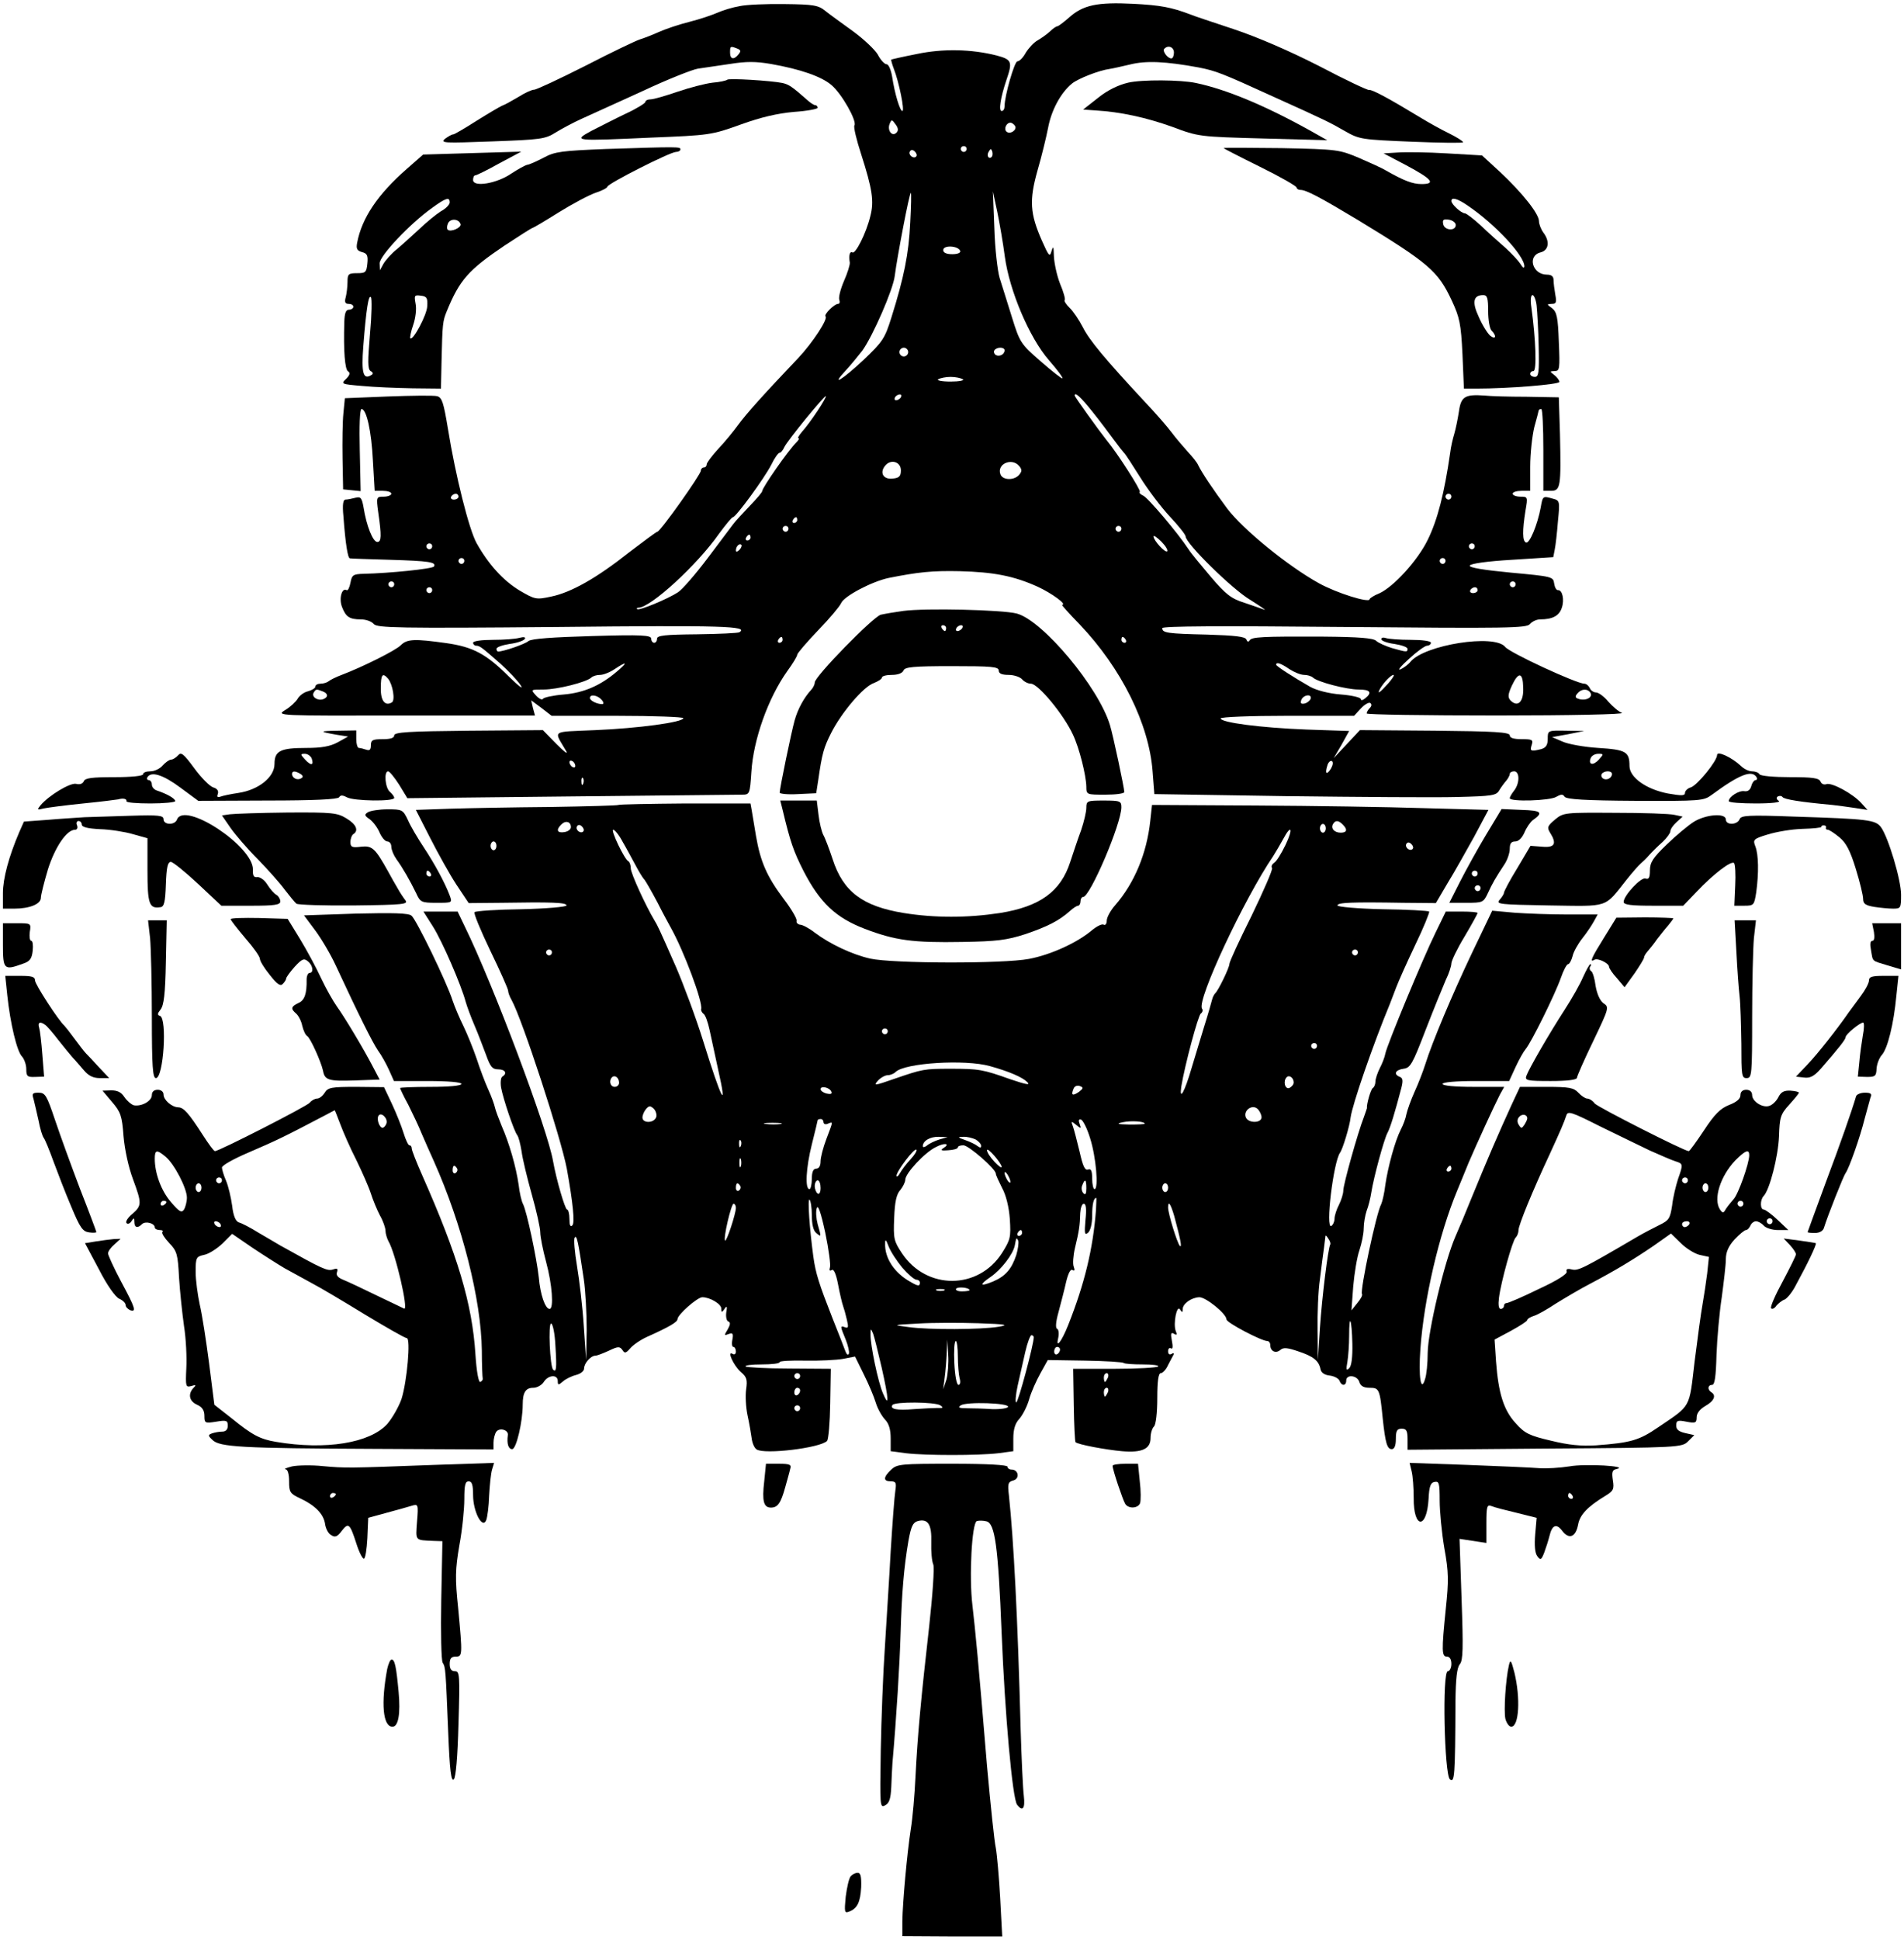 <?xml version="1.0" standalone="no"?>
<!DOCTYPE svg PUBLIC "-//W3C//DTD SVG 20010904//EN"
 "http://www.w3.org/TR/2001/REC-SVG-20010904/DTD/svg10.dtd">
<svg version="1.0" xmlns="http://www.w3.org/2000/svg"
 width="652pt" height="664pt" viewBox="0 0 652 664"
 preserveAspectRatio="xMidYMid meet">

<g transform="translate(0,664) scale(0.1,-0.1)"
fill="#000000" stroke="none">
<path d="M2533 6619 c-24 -4 -57 -14 -75 -22 -18 -8 -62 -23 -98 -32 -36 -9
-83 -25 -105 -35 -22 -10 -51 -21 -64 -25 -13 -4 -97 -44 -186 -90 -89 -45
-168 -82 -176 -82 -8 0 -32 -11 -54 -25 -22 -13 -47 -27 -56 -30 -9 -4 -48
-27 -88 -52 -39 -25 -75 -46 -79 -46 -5 0 -17 -7 -28 -15 -17 -15 -3 -15 161
-9 166 6 182 8 217 30 21 13 62 35 91 48 28 13 122 55 207 94 85 40 171 74
190 77 19 3 68 10 109 16 56 9 89 9 141 0 102 -18 173 -43 207 -72 35 -29 88
-123 79 -138 -4 -5 7 -50 23 -99 38 -119 45 -161 31 -213 -14 -58 -51 -130
-61 -123 -9 5 -13 -10 -9 -35 1 -7 -8 -36 -20 -63 -12 -28 -19 -56 -16 -64 3
-8 1 -14 -4 -14 -13 0 -50 -37 -43 -43 9 -9 -45 -91 -94 -143 -121 -127 -177
-190 -205 -228 -16 -22 -47 -60 -69 -83 -21 -23 -39 -47 -39 -52 0 -6 -4 -11
-10 -11 -5 0 -10 -5 -10 -11 0 -13 -139 -209 -149 -209 -3 0 -46 -32 -96 -70
-111 -88 -199 -138 -268 -152 -51 -11 -55 -10 -108 21 -56 34 -106 89 -147
162 -26 47 -72 230 -98 391 -15 90 -20 107 -37 112 -12 3 -87 2 -168 -1 l-148
-6 -5 -51 c-3 -28 -4 -98 -3 -156 l2 -105 30 -3 30 -3 -3 141 c-2 79 0 140 6
140 17 0 34 -75 39 -177 l6 -103 28 0 c16 0 29 -4 29 -10 0 -5 -12 -10 -26
-10 -25 0 -26 -1 -19 -52 12 -83 11 -103 -3 -103 -15 0 -37 55 -47 118 -6 34
-10 38 -29 33 -11 -3 -26 -6 -33 -6 -8 0 -11 -17 -7 -57 7 -96 15 -143 22
-144 4 -1 66 -3 137 -5 135 -4 160 -8 151 -23 -5 -8 -151 -23 -241 -25 -36 -1
-40 -4 -45 -31 -3 -16 -9 -28 -13 -25 -16 10 -27 -28 -16 -57 13 -34 25 -43
65 -43 17 0 37 -7 44 -16 12 -13 80 -15 631 -10 566 6 654 3 621 -18 -5 -3
-70 -6 -145 -7 -110 -1 -137 -4 -137 -15 0 -8 -4 -14 -10 -14 -5 0 -10 6 -10
14 0 12 -32 14 -202 9 -137 -4 -208 -9 -218 -17 -13 -11 -86 -36 -104 -36 -3
0 -6 4 -6 9 0 6 20 13 45 17 25 3 48 11 52 17 4 6 -2 8 -18 4 -13 -4 -54 -7
-91 -7 -39 0 -68 -4 -68 -10 0 -5 5 -10 10 -10 13 0 19 -5 83 -61 27 -24 58
-57 69 -73 12 -18 -3 -7 -38 27 -79 79 -124 103 -217 116 -107 15 -133 14
-154 -7 -17 -18 -132 -75 -203 -102 -19 -7 -39 -17 -45 -22 -5 -4 -17 -8 -27
-8 -10 0 -18 -4 -18 -10 0 -5 -11 -12 -25 -16 -14 -3 -30 -15 -36 -26 -6 -10
-25 -28 -42 -38 -32 -20 -30 -20 412 -19 l443 0 -7 26 -6 26 35 -26 35 -27
225 0 c124 0 226 -4 226 -8 0 -14 -156 -35 -302 -41 -154 -7 -142 2 -99 -72 7
-13 -7 -2 -33 24 l-47 48 -254 -2 c-206 -2 -255 -5 -255 -16 0 -9 -13 -13 -40
-13 -34 0 -40 -3 -40 -21 0 -15 -4 -19 -16 -15 -9 3 -20 6 -25 6 -5 0 -9 14
-9 30 l0 30 -62 -1 c-66 -1 -67 -3 -4 -14 l38 -6 -36 -20 c-26 -14 -56 -19
-107 -19 -89 0 -109 -10 -109 -55 0 -45 -55 -89 -124 -99 -27 -4 -55 -10 -62
-13 -10 -3 -12 0 -8 10 3 10 -2 18 -16 22 -12 4 -41 33 -65 66 -36 49 -45 56
-55 44 -7 -8 -18 -15 -24 -15 -6 0 -19 -9 -29 -20 -9 -11 -28 -20 -42 -20 -14
0 -25 -4 -25 -10 0 -6 -40 -10 -99 -10 -76 0 -100 -3 -104 -14 -4 -9 -14 -12
-26 -9 -20 5 -93 -39 -122 -73 -13 -16 -12 -17 11 -11 14 3 75 11 135 17 61 6
115 13 120 14 16 5 30 2 28 -6 -2 -5 35 -8 82 -8 47 0 85 4 85 8 0 9 -29 25
-62 36 -10 3 -18 12 -18 21 0 8 -5 15 -11 15 -5 0 -7 5 -4 10 13 21 54 8 113
-36 l61 -45 238 1 c157 0 239 4 244 11 5 8 12 8 27 0 24 -13 162 -15 162 -2 0
5 -7 14 -15 21 -16 13 -21 70 -6 70 5 0 22 -21 38 -46 l28 -46 560 6 c308 3
572 6 586 6 26 0 27 2 32 78 7 111 57 252 123 345 19 26 34 51 34 56 0 5 32
42 71 83 39 40 74 82 79 93 9 24 106 75 164 87 101 20 148 25 242 23 116 -3
185 -16 267 -53 48 -22 103 -62 84 -62 -3 0 24 -30 60 -67 143 -150 238 -341
250 -504 l6 -77 451 -7 c248 -3 511 -5 585 -3 121 3 135 5 145 23 6 10 17 25
24 33 6 7 12 18 12 23 0 5 7 9 15 9 19 0 20 -40 0 -66 -8 -10 -15 -22 -15 -26
0 -13 139 -9 160 5 16 9 22 9 28 0 6 -9 71 -13 241 -14 224 -1 235 0 262 20
95 70 138 87 154 61 3 -5 2 -10 -3 -10 -5 0 -12 -9 -15 -21 -4 -13 -12 -19
-24 -17 -18 3 -53 -19 -53 -34 0 -5 42 -8 93 -8 55 0 87 4 78 9 -8 5 -9 11 -3
15 6 3 13 2 16 -2 5 -8 61 -17 170 -27 16 -2 50 -6 75 -10 l46 -7 -20 22 c-29
33 -103 73 -121 66 -8 -3 -17 1 -20 9 -5 12 -27 15 -104 15 -55 0 -102 4 -105
10 -3 6 -15 10 -26 10 -10 0 -27 8 -37 18 -32 30 -82 53 -82 38 0 -21 -68
-104 -90 -111 -11 -3 -20 -12 -20 -19 0 -10 -12 -10 -58 -2 -74 14 -132 55
-132 94 0 49 -12 56 -107 62 -48 3 -104 13 -123 22 l-35 15 55 10 55 11 -62 1
c-63 1 -63 1 -63 -28 0 -21 -6 -30 -22 -35 -36 -9 -40 -7 -33 14 6 18 2 20
-34 20 -27 0 -41 4 -41 13 0 11 -52 14 -257 16 l-256 2 -45 -48 -45 -48 27 46
26 47 -147 5 c-156 6 -293 24 -293 38 0 5 103 9 228 9 l229 0 23 25 c12 13 27
22 32 19 6 -4 5 -11 -1 -17 -6 -6 -11 -14 -11 -19 0 -4 201 -7 448 -7 249 0
438 4 426 9 -11 4 -32 22 -47 39 -14 17 -33 31 -42 31 -8 0 -18 7 -21 15 -4 8
-12 15 -19 15 -26 0 -256 106 -271 126 -36 45 -276 7 -324 -51 -7 -9 -23 -21
-34 -26 -12 -5 1 11 29 36 27 25 55 45 62 45 7 0 13 5 13 10 0 6 -30 10 -69
10 -38 0 -76 3 -85 6 -9 3 -16 2 -16 -4 0 -5 20 -13 45 -16 25 -4 45 -11 45
-17 0 -12 -4 -11 -54 3 -22 7 -47 18 -54 25 -10 9 -59 13 -180 14 -212 1 -246
-1 -253 -13 -4 -6 -8 -5 -11 3 -3 10 -38 14 -134 17 -138 3 -154 6 -154 22 0
7 195 8 623 4 559 -5 625 -4 636 10 8 9 23 16 35 16 42 0 65 12 74 39 10 28 2
63 -13 61 -6 0 -11 10 -13 23 -3 23 -7 24 -148 37 -94 9 -143 17 -141 24 2 7
60 15 145 20 l141 9 5 26 c3 14 8 58 11 97 7 69 6 71 -17 77 -35 10 -35 10
-42 -30 -11 -59 -38 -124 -50 -120 -13 4 -13 41 -2 110 8 46 8 47 -18 47 -14
0 -26 5 -26 10 0 6 14 10 30 10 l30 0 0 83 c0 45 7 106 14 135 8 29 15 55 15
57 1 3 4 5 9 5 4 0 7 -63 7 -140 l0 -140 26 0 c33 0 35 14 31 193 l-4 127
-111 2 c-62 0 -125 2 -142 4 -68 5 -82 -3 -89 -54 -4 -26 -11 -60 -16 -77 -5
-16 -12 -46 -14 -65 -20 -138 -43 -229 -77 -298 -34 -70 -117 -161 -166 -183
-18 -7 -33 -17 -33 -20 0 -14 -113 21 -174 55 -105 58 -260 184 -314 256 -47
63 -87 123 -99 148 -3 8 -19 28 -35 45 -16 18 -42 48 -56 67 -14 19 -56 67
-92 105 -136 146 -190 211 -212 255 -13 25 -33 55 -45 66 -12 12 -20 24 -17
27 3 2 -4 28 -16 56 -11 28 -20 71 -21 94 -1 33 -2 37 -8 18 -6 -22 -9 -19
-33 35 -41 93 -44 138 -15 241 14 48 30 114 36 145 11 60 43 120 82 152 21 17
92 45 129 50 8 1 39 8 69 15 55 14 122 11 236 -10 60 -12 78 -19 260 -102 175
-79 189 -86 241 -116 49 -28 57 -29 227 -36 98 -4 177 -5 177 -2 0 4 -21 17
-47 30 -27 13 -70 37 -98 54 -107 65 -168 98 -177 95 -5 -1 -82 35 -171 82
-102 52 -211 99 -292 126 -72 24 -139 46 -150 51 -64 24 -100 31 -195 36 -122
6 -171 -4 -219 -47 -18 -16 -37 -30 -40 -30 -4 0 -16 -8 -27 -19 -11 -10 -30
-23 -42 -30 -11 -6 -29 -25 -39 -41 -9 -17 -22 -30 -29 -30 -10 0 -44 -118
-44 -154 0 -9 -4 -16 -10 -16 -11 0 -4 45 16 105 22 64 19 71 -33 85 -87 22
-184 24 -274 5 -46 -9 -85 -18 -87 -19 -1 -2 3 -16 9 -32 17 -43 38 -144 29
-144 -8 0 -26 58 -35 118 -4 23 -12 42 -19 42 -7 0 -21 15 -30 33 -10 17 -48
53 -85 80 -36 26 -79 57 -94 69 -24 20 -41 23 -140 24 -62 1 -131 -2 -154 -7z
m-9 -145 c13 -5 14 -9 5 -20 -16 -20 -29 -17 -29 6 0 22 1 23 24 14z m1496
-14 c0 -11 -4 -20 -9 -20 -13 0 -32 26 -24 33 13 14 33 6 33 -13z m-950 -274
c-15 -15 -32 7 -24 29 7 17 8 17 21 -1 9 -12 10 -21 3 -28z m406 23 c8 -14
-18 -31 -30 -19 -9 9 0 30 14 30 5 0 12 -5 16 -11z m-166 -79 c0 -5 -4 -10
-10 -10 -5 0 -10 5 -10 10 0 6 5 10 10 10 6 0 10 -4 10 -10z m-173 -26 c-9 -9
-28 6 -21 18 4 6 10 6 17 -1 6 -6 8 -13 4 -17z m259 -1 c-10 -10 -19 5 -10 18
6 11 8 11 12 0 2 -7 1 -15 -2 -18z m-279 -225 c-5 -108 -22 -189 -64 -323 -23
-74 -30 -84 -96 -147 -74 -69 -115 -94 -60 -35 16 17 41 48 56 67 36 50 106
210 111 256 8 63 50 284 55 284 2 0 1 -46 -2 -102z m324 -117 c16 -117 84
-277 151 -354 28 -32 49 -60 46 -62 -2 -2 -35 24 -74 58 -69 60 -72 65 -99
152 -16 50 -34 110 -42 134 -7 24 -16 100 -18 170 l-5 126 15 -70 c8 -38 20
-108 26 -154z m-153 20 c2 -6 -8 -11 -27 -11 -20 0 -31 5 -31 14 0 18 52 15
58 -3z m-178 -346 c0 -8 -7 -15 -15 -15 -8 0 -15 7 -15 15 0 8 7 15 15 15 8 0
15 -7 15 -15z m330 6 c0 -14 -18 -23 -30 -16 -6 4 -8 11 -5 16 8 12 35 12 35
0z m-143 -99 c7 -4 -12 -8 -42 -8 -30 0 -49 4 -42 8 7 4 26 8 42 8 17 0 35 -4
42 -8z m-498 -109 c-17 -26 -41 -58 -52 -70 -11 -13 -17 -23 -13 -23 4 0 1 -6
-6 -13 -30 -30 -117 -155 -118 -168 0 -4 -19 -26 -42 -50 -24 -25 -50 -53 -58
-64 -8 -11 -48 -64 -88 -117 -40 -53 -85 -105 -100 -115 -35 -23 -134 -64
-140 -58 -3 3 -1 5 4 5 42 0 202 147 276 253 23 31 44 57 48 57 10 0 106 131
131 179 11 23 24 41 28 41 5 0 12 9 17 20 11 23 138 178 142 174 2 -1 -11 -24
-29 -51z m286 47 c-3 -5 -11 -10 -16 -10 -6 0 -7 5 -4 10 3 6 11 10 16 10 6 0
7 -4 4 -10z m655 -48 c25 -31 58 -75 74 -97 16 -22 32 -42 35 -45 4 -3 28 -40
55 -83 26 -42 72 -103 102 -135 29 -31 54 -62 54 -68 0 -24 160 -181 221 -217
35 -22 57 -37 49 -34 -8 3 -39 14 -69 24 -45 14 -64 29 -115 89 -33 39 -68 81
-76 94 -36 55 -140 178 -156 184 -9 4 -14 9 -11 13 5 4 -73 127 -114 177 -27
34 -109 148 -109 152 0 14 20 -4 60 -54z m-655 -202 c0 -20 -6 -26 -28 -28
-32 -4 -46 20 -26 44 19 24 54 14 54 -16z m405 15 c10 -12 10 -18 0 -30 -17
-20 -56 -19 -64 1 -14 36 39 59 64 29z m-1920 -105 c0 -5 -7 -10 -16 -10 -8 0
-12 5 -9 10 3 6 10 10 16 10 5 0 9 -4 9 -10z m3400 0 c0 -5 -4 -10 -10 -10 -5
0 -10 5 -10 10 0 6 5 10 10 10 6 0 10 -4 10 -10z m-2240 -80 c0 -5 -5 -10 -11
-10 -5 0 -7 5 -4 10 3 6 8 10 11 10 2 0 4 -4 4 -10z m-30 -30 c0 -5 -4 -10
-10 -10 -5 0 -10 5 -10 10 0 6 5 10 10 10 6 0 10 -4 10 -10z m1140 0 c0 -5 -4
-10 -10 -10 -5 0 -10 5 -10 10 0 6 5 10 10 10 6 0 10 -4 10 -10z m-1270 -30
c0 -5 -5 -10 -11 -10 -5 0 -7 5 -4 10 3 6 8 10 11 10 2 0 4 -4 4 -10z m1427
-47 c-7 -6 -46 36 -47 51 0 5 12 -3 27 -18 14 -14 23 -29 20 -33z m-2517 17
c0 -5 -4 -10 -10 -10 -5 0 -10 5 -10 10 0 6 5 10 10 10 6 0 10 -4 10 -10z
m1052 -12 c-7 -7 -12 -8 -12 -2 0 14 12 26 19 19 2 -3 -1 -11 -7 -17z m2518
12 c0 -5 -4 -10 -10 -10 -5 0 -10 5 -10 10 0 6 5 10 10 10 6 0 10 -4 10 -10z
m-3460 -50 c0 -5 -4 -10 -10 -10 -5 0 -10 5 -10 10 0 6 5 10 10 10 6 0 10 -4
10 -10z m3360 0 c0 -5 -4 -10 -10 -10 -5 0 -10 5 -10 10 0 6 5 10 10 10 6 0
10 -4 10 -10z m-3600 -80 c0 -5 -4 -10 -10 -10 -5 0 -10 5 -10 10 0 6 5 10 10
10 6 0 10 -4 10 -10z m3840 0 c0 -5 -4 -10 -10 -10 -5 0 -10 5 -10 10 0 6 5
10 10 10 6 0 10 -4 10 -10z m-3710 -20 c0 -5 -4 -10 -10 -10 -5 0 -10 5 -10
10 0 6 5 10 10 10 6 0 10 -4 10 -10z m3580 0 c0 -5 -7 -10 -16 -10 -8 0 -12 5
-9 10 3 6 10 10 16 10 5 0 9 -4 9 -10z m-2380 -170 c0 -5 -5 -10 -11 -10 -5 0
-7 5 -4 10 3 6 8 10 11 10 2 0 4 -4 4 -10z m1175 0 c3 -5 1 -10 -4 -10 -6 0
-11 5 -11 10 0 6 2 10 4 10 3 0 8 -4 11 -10z m-1742 -108 c-56 -48 -113 -73
-182 -79 -37 -3 -69 -10 -72 -15 -3 -5 -14 1 -24 12 -18 20 -18 20 27 20 46 0
146 25 163 41 5 5 18 9 30 9 11 0 34 9 50 20 42 28 46 24 8 -8z m2302 8 c17
-11 39 -20 51 -20 11 0 24 -4 30 -9 15 -15 115 -41 156 -41 40 0 48 -10 23
-30 -8 -7 -15 -8 -15 -3 0 6 -31 13 -68 16 -41 3 -83 14 -105 26 -58 33 -117
71 -117 76 0 10 16 5 45 -15z m-3086 -33 c16 -20 25 -74 13 -81 -23 -14 -39 5
-38 49 0 47 6 54 25 32z m3424 -17 c-28 -31 -39 -39 -27 -17 13 22 37 47 46
47 4 0 -4 -13 -19 -30z m463 -14 c2 -48 -18 -68 -43 -44 -10 11 -10 20 4 51
23 49 38 47 39 -7z m-4112 -12 c20 -7 21 -20 3 -27 -19 -7 -41 8 -33 22 8 13
9 13 30 5z m4342 -5 c9 -15 -13 -28 -37 -22 -15 4 -17 8 -8 19 14 17 35 18 45
3z m-3386 -24 c8 -9 8 -15 2 -15 -18 0 -42 12 -42 21 0 14 26 10 40 -6z m2428
3 c-3 -7 -12 -14 -21 -16 -12 -2 -15 1 -11 12 7 19 38 22 32 4z m-3421 -203
c9 -25 -2 -27 -22 -5 -17 18 -17 20 -1 20 9 0 19 -7 23 -15z m4408 -5 c-19
-21 -37 -18 -28 5 3 8 14 15 26 15 19 0 19 -1 2 -20z m-3505 -21 c0 -6 -4 -7
-10 -4 -5 3 -10 11 -10 16 0 6 5 7 10 4 6 -3 10 -11 10 -16z m2588 -9 c-15
-24 -22 -19 -13 9 3 12 11 19 16 16 5 -4 3 -14 -3 -25z m-3529 -19 c9 -6 10
-11 2 -15 -13 -8 -31 1 -31 15 0 11 11 11 29 0z m4491 0 c0 -14 -18 -23 -30
-16 -6 4 -8 11 -5 16 8 12 35 12 35 0z m-3523 -33 c-3 -8 -6 -5 -6 6 -1 11 2
17 5 13 3 -3 4 -12 1 -19z"/>
<path d="M2490 6367 c-3 -3 -25 -8 -50 -10 -25 -3 -79 -17 -120 -31 -41 -14
-82 -26 -92 -26 -10 0 -18 -4 -18 -9 0 -4 -30 -23 -67 -40 -38 -18 -90 -45
-118 -59 -64 -35 -60 -35 205 -23 200 8 207 9 307 45 69 25 126 38 182 43 45
3 81 10 81 14 0 5 -4 9 -8 9 -5 0 -17 8 -28 18 -52 46 -63 53 -85 58 -40 8
-184 17 -189 11z"/>
<path d="M3863 6357 c-34 -8 -71 -26 -103 -52 l-51 -40 43 -3 c85 -5 172 -24
262 -56 90 -34 93 -34 311 -40 l220 -6 -55 31 c-156 87 -290 143 -395 165 -52
11 -185 12 -232 1z"/>
<path d="M2075 6130 c-151 -6 -175 -9 -212 -29 -23 -12 -49 -24 -57 -25 -7 -1
-32 -15 -55 -30 -49 -34 -131 -48 -131 -22 0 9 3 16 8 16 4 0 41 18 82 41 l75
40 -168 -5 -168 -5 -57 -50 c-98 -86 -153 -167 -169 -252 -4 -21 0 -27 17 -32
17 -4 21 -12 18 -39 -3 -30 -6 -33 -35 -33 -30 0 -33 -3 -33 -30 0 -16 -3 -40
-6 -52 -5 -17 -2 -23 10 -23 9 0 16 -4 16 -10 0 -5 -7 -10 -15 -10 -11 0 -15
-12 -16 -42 -3 -100 2 -163 13 -169 8 -5 6 -13 -7 -26 -18 -17 -17 -18 56 -24
41 -4 118 -7 172 -8 l97 -1 2 93 c3 129 4 138 18 172 44 107 74 141 197 224
50 33 94 61 97 61 2 0 43 24 89 53 47 29 103 59 126 67 22 7 41 17 41 21 0 10
215 119 235 119 8 0 15 4 15 9 0 9 -9 9 -255 1z m-535 -183 c0 -7 -13 -21 -30
-30 -16 -10 -49 -37 -73 -60 -25 -23 -60 -55 -78 -70 -19 -15 -39 -38 -46 -50
l-12 -22 -1 24 c0 25 102 134 179 189 48 35 61 39 61 19z m37 -74 c4 -12 -34
-29 -44 -19 -3 3 -3 12 1 21 7 18 37 17 43 -2z m-310 -376 c-8 -94 -8 -120 2
-127 9 -5 10 -10 2 -14 -27 -17 -34 7 -27 98 10 128 18 178 26 169 4 -4 3 -61
-3 -126z m196 95 c-1 -30 -49 -119 -58 -110 -2 2 2 23 10 46 8 23 12 55 8 73
-5 28 -4 30 18 27 20 -2 24 -8 22 -36z"/>
<path d="M4190 6133 c0 -1 56 -30 125 -64 69 -34 125 -66 125 -71 0 -4 6 -8
13 -8 20 0 67 -25 197 -103 243 -148 274 -174 322 -277 26 -56 31 -78 36 -182
l5 -118 42 0 c110 0 285 14 285 23 0 5 -8 16 -17 23 -17 13 -17 13 1 14 17 0
18 8 14 100 -3 85 -7 102 -23 115 -19 14 -19 14 -1 15 15 0 17 5 12 31 -3 17
-6 40 -6 50 0 13 -7 19 -23 19 -49 0 -68 64 -22 76 29 7 33 38 10 68 -8 11
-15 29 -15 39 0 25 -56 96 -134 169 l-61 56 -120 7 c-66 4 -142 5 -168 3 l-49
-3 78 -41 c88 -47 102 -64 52 -64 -30 0 -60 11 -123 47 -11 7 -51 25 -90 42
-69 29 -74 30 -267 34 -109 1 -198 2 -198 0z m835 -196 c95 -64 196 -173 195
-209 -1 -7 -6 -4 -13 8 -7 11 -30 36 -51 55 -22 19 -60 53 -85 77 -25 23 -50
42 -55 42 -12 0 -46 31 -46 42 0 14 20 9 55 -15z m-40 -67 c0 -22 -39 -19 -43
3 -3 15 1 18 20 15 12 -2 23 -10 23 -18z m111 -295 c0 -30 5 -60 12 -67 18
-18 14 -32 -5 -17 -9 8 -27 36 -39 64 -24 51 -19 75 15 75 14 0 17 -10 17 -55z
m166 18 c2 -20 6 -83 7 -140 2 -88 0 -103 -13 -103 -9 0 -16 5 -16 10 0 6 5
10 11 10 12 0 8 109 -7 218 -4 25 -2 42 4 42 5 0 12 -17 14 -37z"/>
<path d="M3093 4549 c-29 -4 -64 -10 -77 -13 -26 -7 -226 -211 -226 -232 0 -7
-6 -19 -13 -26 -23 -25 -45 -64 -56 -104 -11 -39 -51 -232 -51 -247 0 -4 28
-7 62 -5 l63 3 7 45 c13 91 19 112 45 163 36 70 110 157 145 169 15 6 28 14
28 19 0 5 15 9 34 9 21 0 36 6 40 15 4 12 32 15 166 15 136 0 160 -2 160 -15
0 -10 10 -15 34 -15 18 0 39 -7 46 -15 7 -8 20 -15 30 -15 25 0 112 -105 144
-174 22 -46 45 -139 46 -178 0 -28 1 -28 65 -28 36 0 65 4 65 9 0 14 -38 193
-49 229 -39 130 -230 358 -319 382 -49 13 -313 19 -389 9z m147 -59 c0 -5 -2
-10 -4 -10 -3 0 -8 5 -11 10 -3 6 -1 10 4 10 6 0 11 -4 11 -10z m55 0 c-3 -5
-11 -10 -16 -10 -6 0 -7 5 -4 10 3 6 11 10 16 10 6 0 7 -4 4 -10z"/>
<path d="M2680 3868 c26 -109 37 -141 72 -210 56 -108 110 -159 209 -197 105
-40 165 -48 334 -45 119 2 152 6 217 27 76 26 115 46 152 79 11 10 23 18 28
18 4 0 8 7 8 15 0 8 4 15 9 15 24 0 131 251 131 307 0 21 -4 23 -60 23 -57 0
-60 -1 -60 -25 0 -13 -8 -48 -18 -77 -11 -29 -27 -78 -37 -108 -33 -102 -104
-153 -241 -175 -112 -17 -223 -17 -329 0 -141 23 -208 73 -244 185 -12 36 -26
73 -32 83 -5 10 -13 41 -16 68 l-6 49 -62 0 -63 0 8 -32z"/>
<path d="M2118 3885 c-2 -2 -107 -5 -233 -7 -127 -1 -282 -4 -345 -6 l-116 -4
49 -96 c27 -53 67 -125 90 -160 l42 -63 110 1 c176 3 225 1 225 -9 0 -5 -69
-11 -154 -13 -85 -1 -157 -6 -161 -10 -4 -3 21 -63 54 -132 34 -70 61 -131 61
-137 0 -6 5 -20 12 -32 37 -67 169 -472 189 -577 21 -117 28 -185 19 -194 -7
-7 -10 1 -10 22 0 18 -4 32 -8 32 -7 0 -37 103 -48 165 -18 108 -205 605 -302
803 l-25 52 -58 0 -59 0 33 -52 c31 -49 96 -198 112 -258 4 -14 17 -50 30 -80
13 -30 30 -76 40 -102 14 -39 21 -48 41 -48 24 0 32 -14 14 -25 -5 -3 -7 -20
-4 -38 7 -38 44 -148 55 -162 5 -6 11 -31 15 -55 3 -25 19 -91 35 -148 16 -56
29 -115 29 -130 0 -15 9 -60 20 -101 21 -77 27 -161 12 -161 -15 0 -32 49 -37
108 -7 65 -41 226 -54 251 -5 9 -12 39 -15 66 -9 62 -32 142 -58 201 -10 25
-21 53 -23 63 -2 10 -12 38 -23 62 -11 24 -29 72 -40 106 -12 35 -32 84 -45
111 -13 26 -30 66 -37 87 -20 63 -125 279 -141 291 -10 9 -65 10 -191 7 l-177
-6 38 -51 c21 -28 53 -82 71 -121 78 -168 125 -262 144 -290 12 -16 29 -47 38
-67 l17 -38 116 0 c70 0 115 -4 115 -10 0 -6 -42 -10 -105 -10 -58 0 -105 -2
-105 -4 0 -2 12 -28 28 -57 15 -30 36 -74 46 -99 11 -25 29 -67 42 -95 96
-215 162 -473 164 -648 0 -49 2 -92 3 -95 1 -4 -2 -9 -8 -12 -6 -3 -13 34 -17
95 -11 173 -61 339 -182 612 -20 45 -36 86 -36 92 0 6 -3 11 -8 11 -4 0 -13
19 -20 42 -7 23 -25 68 -40 100 l-27 57 -95 1 c-85 0 -97 -2 -108 -20 -7 -11
-18 -20 -26 -20 -7 0 -19 -6 -25 -14 -11 -13 -311 -166 -325 -166 -4 0 -22 25
-42 56 -47 73 -65 94 -84 94 -22 1 -50 25 -50 44 0 9 -8 16 -20 16 -13 0 -20
-7 -20 -18 0 -21 -36 -40 -62 -35 -9 3 -23 15 -32 28 -11 17 -24 23 -45 23
l-30 -1 33 -39 c29 -34 34 -47 39 -117 4 -46 17 -106 32 -146 31 -84 31 -91
-2 -120 -16 -13 -24 -27 -20 -31 4 -5 12 -2 17 6 8 13 10 12 10 -2 0 -20 11
-23 26 -8 12 12 44 3 44 -11 0 -5 8 -9 17 -9 9 0 13 -3 9 -7 -3 -4 7 -20 23
-37 27 -28 30 -39 34 -118 3 -48 11 -123 17 -166 7 -43 10 -109 8 -145 -3 -63
-2 -66 17 -61 16 5 18 4 7 -7 -19 -21 -14 -45 13 -57 18 -8 25 -20 25 -38 0
-25 2 -26 40 -20 36 6 40 4 40 -14 0 -13 -7 -20 -19 -20 -11 0 -26 -3 -35 -6
-14 -5 -14 -8 1 -22 24 -25 99 -29 556 -31 l407 -2 0 23 c0 13 4 29 9 37 11
16 43 7 40 -11 -4 -30 2 -48 15 -48 14 0 36 94 36 153 0 41 10 57 36 57 13 0
29 9 36 20 15 24 48 27 48 3 0 -14 2 -15 18 -1 9 8 29 18 45 22 15 4 27 13 27
22 0 18 23 44 39 44 6 0 26 8 46 17 31 15 37 15 46 3 8 -13 12 -12 27 5 9 11
35 29 57 39 76 34 105 51 105 61 0 15 68 75 85 75 26 0 65 -23 65 -39 0 -14 2
-14 11 -1 8 12 10 9 6 -12 -2 -15 1 -29 7 -31 8 -3 7 -11 -2 -27 -13 -21 -12
-22 3 -16 14 5 17 2 13 -19 -3 -14 -1 -25 3 -25 5 0 9 -7 9 -16 0 -8 -5 -12
-11 -8 -21 13 3 -40 28 -62 20 -17 23 -26 18 -60 -3 -21 -1 -61 5 -89 6 -27
12 -63 14 -78 2 -16 9 -33 17 -38 27 -18 217 5 241 29 5 5 10 63 11 128 l2
119 -143 1 c-78 0 -145 4 -149 7 -3 4 21 7 55 7 34 0 62 3 62 8 0 4 39 6 87 5
49 -1 107 2 130 6 l41 8 30 -61 c17 -34 35 -77 41 -97 6 -20 20 -45 31 -57 14
-14 20 -35 20 -65 l0 -44 53 -7 c67 -8 247 -8 315 0 l52 7 0 44 c0 30 6 51 20
66 11 12 27 42 34 67 7 25 25 65 39 90 l25 45 127 -2 c70 -1 130 -5 133 -8 3
-3 32 -5 65 -5 33 0 57 -3 53 -7 -4 -4 -71 -8 -149 -8 l-142 0 2 -124 c1 -68
4 -125 6 -127 7 -8 103 -26 159 -31 69 -6 98 8 98 45 0 16 5 33 12 40 6 6 11
45 11 97 0 59 4 85 12 85 6 0 18 12 25 28 8 15 16 31 19 36 2 5 -1 6 -7 2 -7
-4 -12 -1 -12 9 0 9 4 13 10 10 6 -4 7 6 3 26 -5 25 -3 30 7 24 10 -6 12 -4 6
10 -9 25 4 91 15 73 7 -11 9 -11 9 1 0 19 30 40 57 41 23 0 93 -57 93 -76 0
-11 120 -74 140 -74 5 0 10 -6 10 -14 0 -21 19 -30 35 -16 10 9 25 7 60 -5 52
-17 71 -32 77 -61 2 -12 13 -20 31 -22 16 -2 31 -10 34 -18 7 -19 23 -18 23 1
0 22 38 18 45 -5 4 -14 15 -20 35 -20 33 0 35 -4 45 -105 9 -84 15 -105 31
-105 9 0 14 12 14 35 0 28 4 35 20 35 16 0 20 -7 20 -36 l0 -36 470 4 c463 3
470 4 491 25 l21 21 -31 7 c-22 5 -31 12 -31 26 0 17 5 19 35 13 31 -6 35 -4
35 15 0 14 11 28 30 39 30 17 38 36 20 47 -14 9 -12 25 3 25 9 0 13 28 15 103
2 56 10 145 18 197 7 52 14 111 14 130 0 24 9 45 30 68 16 17 34 32 39 32 5 0
11 7 15 15 3 8 12 15 19 15 8 0 20 -7 27 -15 7 -8 29 -15 48 -15 l36 0 -37 35
c-20 19 -42 35 -47 35 -13 0 -13 33 -1 46 21 21 50 135 53 204 2 66 5 76 35
109 18 20 33 38 33 41 0 3 -13 6 -29 7 -21 1 -32 -4 -41 -22 -7 -14 -21 -27
-31 -30 -23 -8 -59 15 -59 37 0 11 -8 18 -20 18 -13 0 -20 -7 -20 -18 0 -13
-13 -24 -39 -34 -30 -12 -50 -32 -86 -87 -26 -39 -49 -71 -52 -71 -15 0 -310
150 -322 163 -7 10 -19 17 -26 17 -6 0 -20 9 -30 20 -16 17 -31 20 -109 20
l-91 0 -29 -62 c-46 -101 -77 -172 -143 -333 -13 -33 -35 -85 -49 -117 -37
-84 -94 -323 -95 -398 0 -36 -4 -76 -9 -90 -14 -48 -23 7 -16 103 12 170 64
393 126 542 9 22 27 65 39 95 27 63 86 192 107 233 l15 27 -105 0 c-64 0 -106
4 -106 10 0 6 45 10 114 10 l114 0 22 48 c12 26 28 54 35 62 18 21 100 186
120 243 9 26 20 47 25 47 4 0 11 12 15 27 3 15 19 43 34 62 16 20 33 46 40 59
l12 22 -104 0 c-57 0 -138 3 -180 6 l-77 7 -69 -144 c-67 -141 -136 -304 -161
-384 -7 -22 -23 -64 -36 -92 -13 -29 -25 -63 -28 -77 -2 -13 -11 -37 -19 -52
-20 -39 -44 -128 -53 -189 -3 -27 -10 -57 -14 -66 -17 -30 -73 -296 -66 -308
3 -4 -5 -18 -16 -31 l-20 -25 6 82 c4 45 13 100 21 123 8 24 15 57 15 76 0 18
5 45 10 60 6 15 13 43 16 63 8 51 43 180 55 203 10 18 26 71 48 155 6 24 5 33
-5 37 -23 9 -16 24 12 28 24 3 31 16 76 133 28 72 59 148 69 171 11 22 19 48
19 56 0 9 20 51 45 92 25 42 45 79 45 81 0 3 -24 5 -54 5 l-55 0 -35 -72 c-43
-87 -166 -384 -172 -414 -2 -12 -11 -35 -19 -50 -8 -16 -15 -37 -15 -46 0 -9
-4 -19 -9 -22 -7 -4 -22 -57 -20 -69 0 -1 -5 -15 -11 -32 -20 -51 -70 -229
-70 -250 0 -11 -7 -33 -15 -49 -8 -15 -15 -37 -15 -47 0 -10 -5 -21 -11 -25
-21 -13 7 219 30 251 9 12 33 91 36 120 6 45 78 253 135 390 4 11 14 36 21 55
7 19 36 84 65 145 29 60 50 112 48 115 -3 3 -75 7 -160 8 -85 2 -154 8 -154
13 0 10 49 12 226 9 l111 -1 40 68 c23 37 63 109 91 159 l49 92 -221 6 c-121
4 -381 8 -576 9 l-355 2 -6 -55 c-12 -111 -54 -212 -120 -288 -16 -18 -29 -42
-29 -53 0 -11 -5 -17 -10 -14 -6 4 -24 -5 -42 -20 -50 -42 -140 -83 -214 -97
-89 -17 -467 -16 -544 1 -62 14 -138 50 -190 89 -19 15 -42 27 -50 27 -8 1
-14 7 -12 14 1 7 -18 40 -44 74 -58 77 -80 128 -95 215 -6 37 -13 77 -15 90
l-4 22 -224 0 c-123 -1 -226 -3 -228 -5z m-163 -76 c0 -8 -10 -15 -22 -17 -25
-4 -30 7 -11 26 15 15 33 10 33 -9z m2643 9 c17 -17 15 -28 -7 -28 -22 0 -35
15 -26 30 8 13 18 13 33 -2z m-2601 -24 c-9 -9 -28 6 -21 18 4 6 10 6 17 -1 6
-6 8 -13 4 -17z m2543 11 c0 -8 -4 -15 -10 -15 -5 0 -10 7 -10 15 0 8 5 15 10
15 6 0 10 -7 10 -15z m-2408 -46 c13 -22 32 -58 43 -78 11 -21 25 -45 32 -52
6 -8 26 -43 45 -79 18 -36 39 -74 45 -85 44 -78 111 -256 104 -279 -1 -5 3
-12 8 -16 6 -3 15 -28 21 -56 6 -27 19 -87 29 -134 33 -146 13 -109 -52 100
-25 80 -67 192 -92 250 -59 134 -63 142 -74 160 -30 50 -81 161 -81 178 0 11
-4 22 -8 24 -13 5 -62 108 -52 108 5 0 20 -18 32 -41z m2270 -11 c-14 -29 -31
-57 -39 -61 -7 -5 -11 -13 -7 -18 3 -5 -29 -78 -70 -163 -42 -84 -76 -158 -76
-165 0 -13 -39 -93 -49 -101 -3 -3 -8 -12 -10 -20 -2 -8 -14 -51 -28 -95 -13
-44 -33 -108 -43 -142 -23 -79 -42 -114 -35 -63 12 74 58 245 67 251 6 4 8 12
4 17 -18 29 144 375 244 522 9 14 24 40 34 58 28 53 35 36 8 -20z m-2702 -3
c0 -8 -4 -15 -10 -15 -5 0 -10 7 -10 15 0 8 5 15 10 15 6 0 10 -7 10 -15z
m3137 -11 c-9 -9 -28 6 -21 18 4 6 10 6 17 -1 6 -6 8 -13 4 -17z m-2947 -354
c0 -5 -4 -10 -10 -10 -5 0 -10 5 -10 10 0 6 5 10 10 10 6 0 10 -4 10 -10z
m2760 0 c0 -5 -4 -10 -10 -10 -5 0 -10 5 -10 10 0 6 5 10 10 10 6 0 10 -4 10
-10z m-1610 -270 c0 -5 -4 -10 -10 -10 -5 0 -10 5 -10 10 0 6 5 10 10 10 6 0
10 -4 10 -10z m1470 -50 c0 -5 -4 -10 -10 -10 -5 0 -10 5 -10 10 0 6 5 10 10
10 6 0 10 -4 10 -10z m-1120 -69 c65 -18 111 -38 127 -54 13 -12 -1 -10 -57 9
-95 34 -109 36 -205 36 -91 0 -95 -1 -194 -35 -66 -23 -71 -24 -55 -6 9 10 25
19 34 19 9 0 21 5 27 11 31 31 238 44 323 20z m-1270 -57 c0 -8 -7 -14 -15
-14 -15 0 -21 21 -9 33 10 9 24 -2 24 -19z m2310 1 c0 -7 -7 -15 -15 -19 -15
-5 -22 24 -9 37 9 9 24 -2 24 -18z m-735 -32 c-22 -15 -28 -12 -19 10 3 9 12
13 21 10 14 -5 13 -8 -2 -20z m-848 0 c3 -7 -3 -9 -16 -6 -12 3 -21 10 -21 15
0 13 32 6 37 -9z m-600 -87 c-8 -21 -47 -21 -47 -1 0 9 6 22 13 30 10 11 14
11 26 0 7 -7 11 -21 8 -29z m2073 0 c0 -21 -46 -21 -54 0 -9 24 23 46 41 28 7
-7 13 -20 13 -28z m-3155 -23 c10 -27 34 -82 55 -123 20 -41 43 -93 50 -115 7
-22 21 -56 31 -75 11 -19 19 -43 19 -52 0 -10 5 -26 10 -36 24 -39 70 -238 54
-231 -5 2 -47 23 -94 45 -47 23 -98 47 -113 53 -20 8 -27 16 -23 27 4 12 1 14
-14 9 -19 -6 -35 1 -180 82 -14 8 -47 28 -75 44 -27 17 -58 33 -67 35 -11 4
-19 22 -23 57 -4 29 -13 67 -21 86 -8 18 -14 39 -14 45 0 7 39 29 88 50 102
44 121 53 262 127 19 10 36 19 36 19 1 0 9 -21 19 -47z m4485 -91 c36 -16 75
-33 88 -37 26 -8 26 -10 8 -61 -7 -22 -17 -62 -20 -90 -7 -45 -11 -51 -44 -67
-20 -10 -55 -28 -77 -41 -184 -108 -201 -116 -222 -111 -16 4 -21 1 -18 -7 3
-8 -31 -30 -96 -60 -55 -27 -104 -48 -110 -48 -5 0 -9 -4 -9 -10 0 -5 -5 -10
-11 -10 -7 0 -9 14 -6 38 7 55 46 195 57 206 6 6 10 17 10 26 0 17 49 136 106
258 39 85 49 108 58 135 5 15 18 11 113 -37 60 -29 137 -67 173 -84z m-4327
92 c-3 -8 -9 -14 -13 -14 -11 0 -21 30 -14 41 9 15 34 -10 27 -27z m3907 18
c0 -4 -5 -14 -10 -22 -9 -13 -11 -13 -19 0 -6 9 -6 19 1 27 10 12 28 9 28 -5z
m-2410 -13 c0 -6 7 -9 15 -5 18 7 19 11 -5 -52 -11 -29 -20 -63 -20 -77 0 -16
-6 -25 -15 -25 -10 0 -15 -11 -15 -35 0 -19 -4 -35 -8 -35 -16 0 -12 73 8 153
11 44 20 81 20 83 0 2 5 4 10 4 6 0 10 -5 10 -11z m913 -55 c20 -62 30 -174
15 -174 -4 0 -8 16 -8 36 0 27 -4 35 -14 31 -11 -4 -18 12 -29 61 -9 37 -19
76 -23 87 -7 18 -6 19 11 5 17 -14 18 -13 12 3 -5 13 -3 17 5 15 7 -3 21 -31
31 -64z m187 50 c0 -2 -24 -3 -52 -3 -43 1 -47 3 -23 8 28 6 75 3 75 -5z
m-1247 -1 c-13 -2 -35 -2 -50 0 -16 2 -5 4 22 4 28 0 40 -2 28 -4z m544 -53
c-16 -5 -35 -14 -43 -21 -8 -6 -14 -7 -14 -2 0 18 25 33 55 32 l30 -1 -28 -8z
m124 0 c10 -6 19 -16 19 -22 0 -7 -4 -7 -12 -1 -7 6 -26 15 -43 21 -26 9 -27
11 -7 11 13 1 32 -4 43 -9z m-804 -22 c-3 -8 -6 -5 -6 6 -1 11 2 17 5 13 3 -3
4 -12 1 -19z m693 -8 c-11 -7 -6 -9 17 -7 18 1 33 5 33 10 0 4 8 7 19 7 18 0
111 -81 111 -97 0 -5 10 -26 21 -48 14 -25 24 -66 27 -107 4 -63 2 -71 -27
-117 -81 -126 -258 -127 -342 -1 -28 42 -30 50 -27 121 2 56 8 82 21 96 9 11
17 27 17 35 0 22 67 94 105 112 30 16 51 12 25 -4z m-112 -38 c-14 -15 -30
-36 -36 -47 -6 -11 -12 -15 -12 -9 0 15 61 96 68 89 3 -3 -6 -18 -20 -33z
m312 -26 c0 -5 -11 3 -25 18 -14 15 -25 32 -25 39 0 13 49 -43 50 -57z m-2863
35 c30 -25 73 -108 73 -140 0 -14 -5 -33 -10 -41 -8 -12 -16 -8 -44 25 -34 39
-56 99 -56 149 0 31 7 32 37 7z m5423 5 c0 -28 -38 -135 -54 -151 -8 -9 -20
-24 -26 -33 -8 -15 -11 -15 -20 -2 -24 36 1 114 52 168 35 35 48 40 48 18z
m-3453 -38 c-3 -7 -5 -2 -5 12 0 14 2 19 5 13 2 -7 2 -19 0 -25z m-972 -7 c3
-5 1 -12 -5 -16 -5 -3 -10 1 -10 9 0 18 6 21 15 7z m3405 -1 c0 -5 -5 -10 -11
-10 -5 0 -7 5 -4 10 3 6 8 10 11 10 2 0 4 -4 4 -10z m-1510 -45 c0 -5 -5 -3
-10 5 -5 8 -10 20 -10 25 0 6 5 3 10 -5 5 -8 10 -19 10 -25z m-2700 5 c0 -5
-4 -10 -10 -10 -5 0 -10 5 -10 10 0 6 5 10 10 10 6 0 10 -4 10 -10z m5020 0
c0 -5 -4 -10 -10 -10 -5 0 -10 5 -10 10 0 6 5 10 10 10 6 0 10 -4 10 -10z
m-2970 -26 c0 -14 -4 -23 -10 -19 -5 3 -10 15 -10 26 0 10 5 19 10 19 6 0 10
-12 10 -26z m910 -1 c0 -19 -3 -24 -10 -17 -6 6 -8 18 -4 27 9 24 14 21 14
-10z m-3030 2 c0 -8 -4 -15 -10 -15 -5 0 -10 7 -10 15 0 8 5 15 10 15 6 0 10
-7 10 -15z m1845 6 c3 -5 1 -12 -5 -16 -5 -3 -10 1 -10 9 0 18 6 21 15 7z
m1465 -6 c0 -8 -4 -15 -10 -15 -5 0 -10 7 -10 15 0 8 5 15 10 15 6 0 10 -7 10
-15z m1850 0 c0 -8 -4 -15 -10 -15 -5 0 -10 7 -10 15 0 8 5 15 10 15 6 0 10
-7 10 -15z m-3070 -94 c0 -31 5 -53 15 -61 18 -15 18 -15 5 30 -5 19 -7 44 -3
55 4 13 14 -14 29 -84 12 -58 19 -111 16 -119 -3 -10 -1 -13 6 -9 7 5 15 -13
22 -50 6 -32 14 -65 17 -73 3 -8 9 -29 13 -47 6 -25 5 -30 -6 -26 -18 7 -17 4
2 -42 8 -20 13 -42 11 -48 -3 -7 -8 -3 -12 8 -4 11 -24 63 -45 115 -45 115
-57 151 -65 210 -13 97 -20 198 -13 194 4 -3 8 -27 8 -53z m973 17 c-10 -132
-39 -252 -95 -393 -23 -58 -44 -84 -34 -43 3 14 1 28 -4 30 -6 2 -5 23 5 58 8
30 20 76 26 103 7 29 15 45 22 40 7 -4 8 0 4 11 -4 9 -2 38 4 64 14 58 17 78
18 120 1 17 6 32 12 32 8 0 10 -18 6 -55 -4 -47 -3 -54 9 -44 8 7 14 30 14 59
0 38 5 60 14 60 1 0 0 -19 -1 -42z m-3183 28 c0 -3 -4 -8 -10 -11 -5 -3 -10
-1 -10 4 0 6 5 11 10 11 6 0 10 -2 10 -4z m5400 -6 c0 -5 -4 -10 -10 -10 -5 0
-10 5 -10 10 0 6 5 10 10 10 6 0 10 -4 10 -10z m-3450 -14 c0 -20 -32 -117
-37 -112 -7 7 21 126 29 126 4 0 8 -6 8 -14z m1501 -28 c21 -78 28 -111 19
-102 -9 10 -40 110 -40 131 0 26 9 12 21 -29z m2049 -18 c0 -5 -4 -10 -10 -10
-5 0 -10 5 -10 10 0 6 5 10 10 10 6 0 10 -4 10 -10z m-5315 -10 c3 -5 2 -10
-4 -10 -5 0 -13 5 -16 10 -3 6 -2 10 4 10 5 0 13 -4 16 -10z m5030 0 c-3 -5
-10 -10 -16 -10 -5 0 -9 5 -9 10 0 6 7 10 16 10 8 0 12 -4 9 -10z m-2285 -30
c0 -5 -5 -10 -11 -10 -5 0 -7 5 -4 10 3 6 8 10 11 10 2 0 4 -4 4 -10z m-2525
-121 c22 -12 64 -35 93 -51 29 -15 111 -64 183 -108 73 -44 136 -80 142 -80
14 0 1 -148 -18 -208 -9 -26 -31 -65 -49 -86 -59 -65 -210 -90 -381 -61 -54 9
-81 23 -151 80 l-60 47 -18 142 c-10 77 -24 168 -32 201 -7 33 -14 83 -14 112
0 49 2 52 29 58 16 3 44 21 63 39 l33 33 70 -48 c39 -26 88 -57 110 -70z
m4845 46 l32 -7 -6 -57 c-4 -31 -11 -78 -16 -106 -5 -27 -17 -115 -27 -195
-19 -162 -11 -148 -123 -224 -67 -46 -94 -54 -215 -63 -51 -3 -93 1 -154 16
-73 17 -90 25 -120 59 -42 45 -60 104 -68 212 l-5 75 56 30 c31 17 56 33 56
37 0 4 10 10 22 14 12 3 47 23 77 43 31 19 83 50 116 67 82 43 149 83 219 131
l58 41 34 -33 c18 -18 47 -36 64 -40z m-3821 -83 c6 -40 10 -118 10 -175 l-2
-102 -8 117 c-4 64 -15 156 -23 204 -8 48 -12 92 -8 98 7 11 12 -13 31 -142z
m2556 118 c-7 -12 -28 -179 -35 -285 l-7 -110 -1 102 c-1 56 2 135 8 175 5 40
11 89 14 108 2 19 5 37 5 40 1 3 5 -2 10 -10 6 -8 8 -17 6 -20z m-1465 -79
c19 -22 41 -41 48 -41 6 0 12 -4 12 -10 0 -13 -6 -13 -33 3 -54 30 -88 81 -86
131 0 16 3 14 12 -10 7 -18 28 -50 47 -73z m390 43 c-16 -48 -37 -72 -79 -90
-46 -19 -49 -12 -8 16 36 25 76 77 82 107 5 28 6 29 12 16 2 -7 -1 -29 -7 -49z
m-160 -120 c0 -2 -12 -4 -26 -4 -14 0 -23 4 -20 9 6 8 46 4 46 -5z m-87 -1
c-7 -2 -19 -2 -25 0 -7 3 -2 5 12 5 14 0 19 -2 13 -5z m187 -124 c-59 -10
-240 -11 -310 -1 -55 7 -55 7 35 12 50 3 142 3 205 1 95 -3 107 -6 70 -12z
m1211 -58 c1 -47 -3 -77 -11 -84 -10 -10 -11 -5 -6 22 3 18 6 58 6 89 0 81 9
58 11 -27z m-2729 -8 c5 -78 3 -91 -8 -81 -11 12 -17 158 -7 158 6 0 13 -34
15 -77z m1117 -73 c25 -111 26 -139 5 -90 -17 38 -44 168 -43 203 0 21 1 21 9
2 4 -11 17 -63 29 -115z m521 103 c0 -24 -53 -223 -60 -223 -4 0 -2 26 5 58 7
31 19 83 26 115 7 31 17 57 21 57 4 0 8 -3 8 -7z m-299 -145 l-11 -33 5 40 c3
22 6 60 7 85 l2 45 3 -52 c2 -28 -1 -66 -6 -85z m39 80 c0 -29 3 -63 6 -75 4
-13 2 -23 -4 -23 -6 0 -12 32 -14 75 -2 41 0 75 5 75 4 0 7 -24 7 -52z m350
23 c0 -6 -4 -13 -10 -16 -5 -3 -10 1 -10 9 0 9 5 16 10 16 6 0 10 -4 10 -9z
m-890 -91 c0 -5 -4 -10 -10 -10 -5 0 -10 5 -10 10 0 6 5 10 10 10 6 0 10 -4
10 -10z m1054 -5 c-4 -8 -8 -15 -10 -15 -2 0 -4 7 -4 15 0 8 4 15 10 15 5 0 7
-7 4 -15z m-1054 -44 c0 -6 -4 -13 -10 -16 -5 -3 -10 1 -10 9 0 9 5 16 10 16
6 0 10 -4 10 -9z m1054 -6 c-4 -8 -8 -15 -10 -15 -2 0 -4 7 -4 15 0 8 4 15 10
15 5 0 7 -7 4 -15z m-574 -45 c12 -8 10 -10 -10 -9 -14 0 -50 -2 -80 -4 -59
-5 -83 0 -74 14 7 12 145 11 164 -1z m232 -5 c-1 -5 -26 -9 -55 -8 -28 2 -68
3 -87 3 -26 0 -31 3 -20 10 20 13 166 8 162 -5z m-712 -5 c0 -5 -4 -10 -10
-10 -5 0 -10 5 -10 10 0 6 5 10 10 10 6 0 10 -4 10 -10z"/>
<path d="M1260 3860 c-13 -8 -12 -12 6 -24 12 -9 27 -29 34 -46 7 -16 19 -30
26 -30 8 0 14 -8 14 -18 0 -10 8 -29 17 -42 22 -30 47 -74 68 -117 14 -31 18
-33 70 -33 54 0 54 0 45 25 -17 45 -52 109 -89 165 -20 30 -45 72 -54 93 -17
36 -20 37 -70 37 -29 0 -59 -5 -67 -10z m215 -210 c3 -5 1 -10 -4 -10 -6 0
-11 5 -11 10 0 6 2 10 4 10 3 0 8 -4 11 -10z"/>
<path d="M5089 3783 c-29 -48 -69 -121 -89 -160 l-37 -73 58 0 c56 0 59 1 74
33 15 33 26 52 57 99 10 15 18 39 18 53 0 18 5 25 19 25 11 0 23 12 31 30 7
17 20 36 29 43 37 26 30 33 -39 35 l-68 3 -53 -88z m-29 -133 c0 -5 -4 -10
-10 -10 -5 0 -10 5 -10 10 0 6 5 10 10 10 6 0 10 -4 10 -10z m10 -50 c0 -5 -4
-10 -10 -10 -5 0 -10 5 -10 10 0 6 5 10 10 10 6 0 10 -4 10 -10z"/>
<path d="M787 3853 l-27 -4 29 -42 c16 -23 57 -71 93 -107 35 -36 77 -83 93
-105 17 -22 34 -43 40 -48 5 -4 94 -7 198 -6 170 2 186 4 175 18 -7 9 -19 27
-26 40 -8 13 -23 40 -34 60 -44 79 -54 87 -92 83 -31 -4 -36 -1 -36 16 0 12 5
24 10 27 19 12 10 34 -24 54 -31 19 -47 21 -202 20 -93 -1 -181 -4 -197 -6z"/>
<path d="M5325 3835 c-26 -22 -28 -27 -17 -45 24 -38 16 -52 -27 -48 l-40 3
-45 -76 c-26 -42 -46 -80 -46 -85 0 -4 -7 -15 -15 -24 -13 -15 0 -16 170 -19
208 -3 187 -10 265 88 19 24 41 49 48 55 7 6 21 19 30 30 9 10 29 30 45 44 15
14 27 31 27 37 0 7 9 20 21 31 l21 19 -28 6 c-16 4 -108 7 -204 7 -171 1 -176
1 -205 -23z"/>
<path d="M290 3843 c-25 -2 -82 -5 -126 -9 l-82 -6 -16 -36 c-36 -84 -56 -159
-56 -209 l0 -53 39 0 c53 0 91 16 91 37 0 10 11 53 24 97 24 76 64 136 93 136
7 0 10 6 7 15 -4 8 -1 15 5 15 6 0 11 -6 11 -12 0 -9 21 -14 63 -16 34 -1 85
-9 112 -17 l50 -14 0 -111 c0 -114 6 -131 44 -125 13 1 17 17 19 78 2 57 6 77
17 77 7 0 49 -34 93 -75 l80 -75 101 0 c82 0 101 3 101 15 0 7 -6 18 -13 22
-8 4 -22 20 -32 36 -9 15 -25 26 -34 25 -12 -2 -16 5 -15 26 1 80 -235 235
-260 171 -7 -20 -46 -19 -46 1 0 13 -16 15 -112 12 -62 -2 -133 -4 -158 -5z"/>
<path d="M5800 3827 c-19 -12 -61 -47 -92 -77 -48 -46 -58 -62 -58 -89 0 -25
-4 -32 -15 -28 -15 6 -75 -58 -75 -80 0 -10 26 -13 102 -13 l102 0 46 48 c57
60 118 107 128 98 4 -4 6 -39 4 -77 l-3 -69 34 0 c33 0 34 2 41 46 9 66 8 129
-3 157 -9 23 -7 26 43 41 29 9 82 18 118 19 37 1 66 4 65 7 -1 3 3 5 8 5 6 0
9 -3 8 -7 -2 -5 1 -8 6 -8 5 0 23 -12 40 -26 23 -19 37 -46 56 -108 14 -45 25
-91 25 -103 0 -16 8 -22 38 -27 20 -3 49 -6 65 -6 26 0 27 2 27 48 0 51 -44
197 -69 231 -19 25 -44 28 -297 36 -159 6 -182 4 -187 -9 -8 -20 -47 -21 -47
-1 0 23 -68 18 -110 -8z"/>
<path d="M790 3494 c0 -4 23 -33 50 -65 28 -32 50 -63 50 -71 0 -7 15 -32 34
-55 25 -32 36 -39 44 -31 7 7 12 15 12 19 0 4 13 22 29 40 25 27 32 30 45 19
18 -14 21 -40 6 -40 -5 0 -10 -10 -10 -22 1 -49 -7 -72 -28 -81 -26 -12 -27
-20 -8 -36 8 -7 18 -26 21 -42 4 -16 11 -32 17 -35 11 -7 47 -87 54 -118 6
-33 18 -37 108 -34 l86 3 -21 40 c-33 64 -101 177 -126 211 -12 17 -36 59 -53
95 -16 35 -49 96 -72 134 l-43 70 -98 3 c-53 1 -97 0 -97 -4z"/>
<path d="M5493 3431 c-43 -69 -51 -87 -33 -76 11 7 50 -12 50 -24 0 -5 12 -23
27 -39 l26 -31 34 47 c18 26 33 51 33 55 0 5 6 14 13 22 6 7 21 25 31 40 11
14 28 36 38 47 10 12 18 23 18 25 0 1 -44 3 -97 3 l-98 -1 -42 -68z"/>
<path d="M514 3429 c3 -34 6 -156 6 -270 0 -170 3 -209 14 -209 26 0 39 204
14 213 -10 3 -9 8 2 22 11 14 16 52 18 162 l3 143 -32 0 -32 0 7 -61z"/>
<path d="M5946 3383 c3 -60 8 -128 11 -153 3 -25 5 -98 6 -162 0 -109 1 -118
18 -118 18 0 19 11 19 209 0 114 3 236 6 270 l7 61 -36 0 -37 0 6 -107z"/>
<path d="M10 3405 c0 -83 4 -87 67 -64 25 8 32 17 35 45 2 19 0 34 -5 34 -5 0
-7 14 -5 30 5 30 4 30 -44 30 l-48 0 0 -75z"/>
<path d="M6417 3450 c3 -19 1 -30 -5 -30 -8 0 -9 -12 -5 -32 7 -41 1 -35 56
-52 l47 -14 0 79 0 79 -50 0 -49 0 6 -30z"/>
<path d="M5421 3296 c-10 -24 -39 -75 -63 -112 -52 -80 -122 -201 -131 -226
-6 -16 2 -18 83 -18 56 0 90 4 90 11 0 5 25 62 56 126 54 113 55 116 35 129
-12 9 -22 31 -27 59 -3 25 -10 48 -15 51 -5 3 -7 10 -4 15 4 5 4 9 1 9 -3 0
-14 -20 -25 -44z"/>
<path d="M25 3233 c10 -95 33 -193 51 -210 7 -8 14 -27 14 -42 0 -25 4 -28 30
-27 l31 1 -6 75 c-3 41 -8 83 -11 93 -6 18 4 22 21 9 6 -4 26 -27 45 -52 19
-24 42 -52 50 -61 8 -8 25 -28 37 -42 16 -19 32 -27 55 -27 l32 0 -35 37 c-18
20 -39 42 -45 48 -5 5 -23 28 -39 50 -16 22 -32 42 -35 45 -19 16 -100 141
-100 154 0 13 -11 16 -51 16 l-51 0 7 -67z"/>
<path d="M6400 3284 c0 -9 -13 -33 -28 -53 -15 -20 -34 -46 -42 -57 -38 -55
-107 -143 -142 -179 l-38 -40 27 -3 c21 -3 35 4 58 30 61 70 85 100 85 108 0
10 49 50 60 50 4 0 4 -20 -1 -44 -4 -24 -10 -66 -12 -92 l-5 -49 32 -1 c27 0
31 3 32 28 1 16 9 37 18 47 20 22 41 107 50 204 l7 67 -51 0 c-39 0 -50 -3
-50 -16z"/>
<path d="M115 2878 c3 -13 11 -45 17 -73 5 -27 13 -54 18 -60 4 -5 19 -41 33
-80 14 -38 41 -108 61 -155 30 -72 39 -85 61 -88 14 -2 25 -1 25 1 0 2 -25 69
-56 148 -30 79 -69 186 -86 237 -28 83 -33 92 -56 92 -21 0 -23 -3 -17 -22z"/>
<path d="M6356 2888 c-15 -51 -52 -157 -105 -298 -33 -90 -61 -166 -61 -167 0
-2 11 -3 25 -3 16 0 28 7 31 18 13 42 67 178 74 187 12 16 50 124 65 185 8 30
17 63 20 73 6 13 2 17 -19 17 -15 0 -28 -6 -30 -12z"/>
<path d="M328 2391 l-37 -6 48 -90 c27 -53 56 -94 69 -100 12 -5 22 -15 22
-21 0 -7 7 -14 15 -18 23 -8 19 6 -30 97 -25 47 -45 91 -45 97 0 7 10 21 22
31 l21 19 -24 -1 c-13 -1 -41 -5 -61 -8z"/>
<path d="M6129 2379 c12 -13 21 -27 21 -32 0 -5 -21 -47 -46 -94 -25 -46 -43
-87 -39 -91 4 -4 12 0 18 9 7 8 19 18 28 21 9 4 27 26 39 50 41 75 72 140 68
143 -2 1 -27 5 -56 9 l-54 7 21 -22z"/>
<path d="M1000 1621 c-19 -5 -29 -9 -22 -10 7 0 12 -16 12 -41 0 -37 3 -42 37
-58 52 -24 81 -54 86 -87 2 -16 11 -34 21 -39 13 -9 21 -6 36 14 23 30 28 26
50 -42 9 -29 21 -53 26 -53 5 0 10 32 12 70 l3 70 62 17 c34 9 73 20 86 24 23
7 24 6 19 -54 -5 -67 -8 -63 57 -66 l30 -1 -4 -202 c-2 -110 0 -207 5 -214 10
-16 10 -22 19 -242 5 -126 10 -166 19 -157 7 7 13 76 16 190 5 167 4 180 -12
180 -13 0 -18 8 -18 25 0 18 5 25 20 25 24 0 24 4 9 165 -11 103 -10 134 4
216 10 53 17 124 17 158 0 48 3 61 15 61 11 0 15 -12 15 -47 0 -57 32 -118 45
-86 4 10 9 48 10 84 2 36 6 76 10 89 l7 23 -208 -7 c-293 -11 -301 -11 -379
-4 -38 4 -86 3 -105 -1z m150 -95 c0 -3 -4 -8 -10 -11 -5 -3 -10 -1 -10 4 0 6
5 11 10 11 6 0 10 -2 10 -4z"/>
<path d="M2617 1570 c-8 -68 -2 -90 23 -90 23 0 34 15 49 70 7 25 15 53 17 63
5 14 -2 17 -39 17 l-44 0 -6 -60z"/>
<path d="M3052 1610 c-28 -26 -28 -40 -2 -40 18 0 20 -5 16 -32 -3 -18 -10
-112 -16 -208 -5 -96 -15 -245 -20 -330 -6 -85 -12 -244 -14 -352 -3 -190 -3
-197 15 -187 14 7 19 22 21 62 1 29 3 66 4 82 14 159 25 342 28 445 4 137 11
223 27 317 9 49 15 62 32 67 35 9 48 -12 46 -73 -1 -31 2 -65 7 -76 4 -11 -2
-101 -14 -210 -28 -247 -40 -374 -47 -515 -3 -63 -10 -144 -16 -180 -13 -84
-28 -251 -29 -316 l0 -51 171 -1 171 0 -7 131 c-4 73 -11 150 -15 172 -5 22
-18 148 -30 280 -30 363 -40 463 -50 550 -12 99 -2 282 15 289 7 2 22 2 33 -1
29 -7 40 -83 52 -383 11 -275 37 -567 53 -587 19 -25 28 -13 23 30 -3 23 -8
128 -11 232 -10 380 -24 646 -40 796 -5 41 -3 47 15 52 23 6 18 37 -6 37 -8 0
-14 5 -14 10 0 6 -69 10 -188 10 -176 0 -190 -1 -210 -20z"/>
<path d="M3810 1623 c0 -14 35 -117 43 -130 11 -18 44 -16 51 2 3 9 3 43 -1
75 l-6 60 -43 0 c-24 0 -44 -3 -44 -7z"/>
<path d="M4834 1604 c4 -16 7 -57 7 -91 -1 -106 45 -109 51 -3 2 43 7 56 21
58 15 3 17 -5 17 -64 0 -36 7 -110 16 -163 15 -82 15 -112 5 -207 -15 -147
-14 -164 4 -164 9 0 15 -9 15 -25 0 -14 -6 -25 -12 -25 -20 0 -12 -354 7 -370
16 -13 18 9 19 266 1 79 5 116 15 128 11 13 12 54 6 222 l-7 207 46 -7 46 -7
0 66 c0 60 2 66 18 60 9 -4 48 -14 86 -23 l68 -17 -5 -57 c-3 -37 -1 -63 7
-74 11 -15 14 -14 24 12 6 16 14 41 18 57 9 38 24 44 44 17 23 -30 46 -21 54
22 6 33 32 61 93 98 28 17 31 23 26 54 -4 28 -2 35 13 38 45 10 -108 19 -162
9 -32 -5 -79 -8 -104 -6 -25 2 -135 7 -244 11 l-199 7 7 -29z m551 -84 c3 -5
1 -10 -4 -10 -6 0 -11 5 -11 10 0 6 2 10 4 10 3 0 8 -4 11 -10z"/>
<path d="M1326 928 c-22 -118 -15 -198 18 -198 20 0 28 44 21 119 -8 86 -13
111 -24 111 -5 0 -11 -15 -15 -32z"/>
<path d="M5167 940 c-11 -47 -18 -156 -12 -183 4 -15 13 -27 20 -27 27 0 32
98 11 185 -11 43 -14 47 -19 25z"/>
<path d="M2913 218 c-6 -7 -13 -39 -17 -70 -5 -52 -4 -57 11 -51 29 11 39 32
42 84 1 37 -2 49 -12 49 -8 0 -19 -6 -24 -12z"/>
</g>
</svg>
